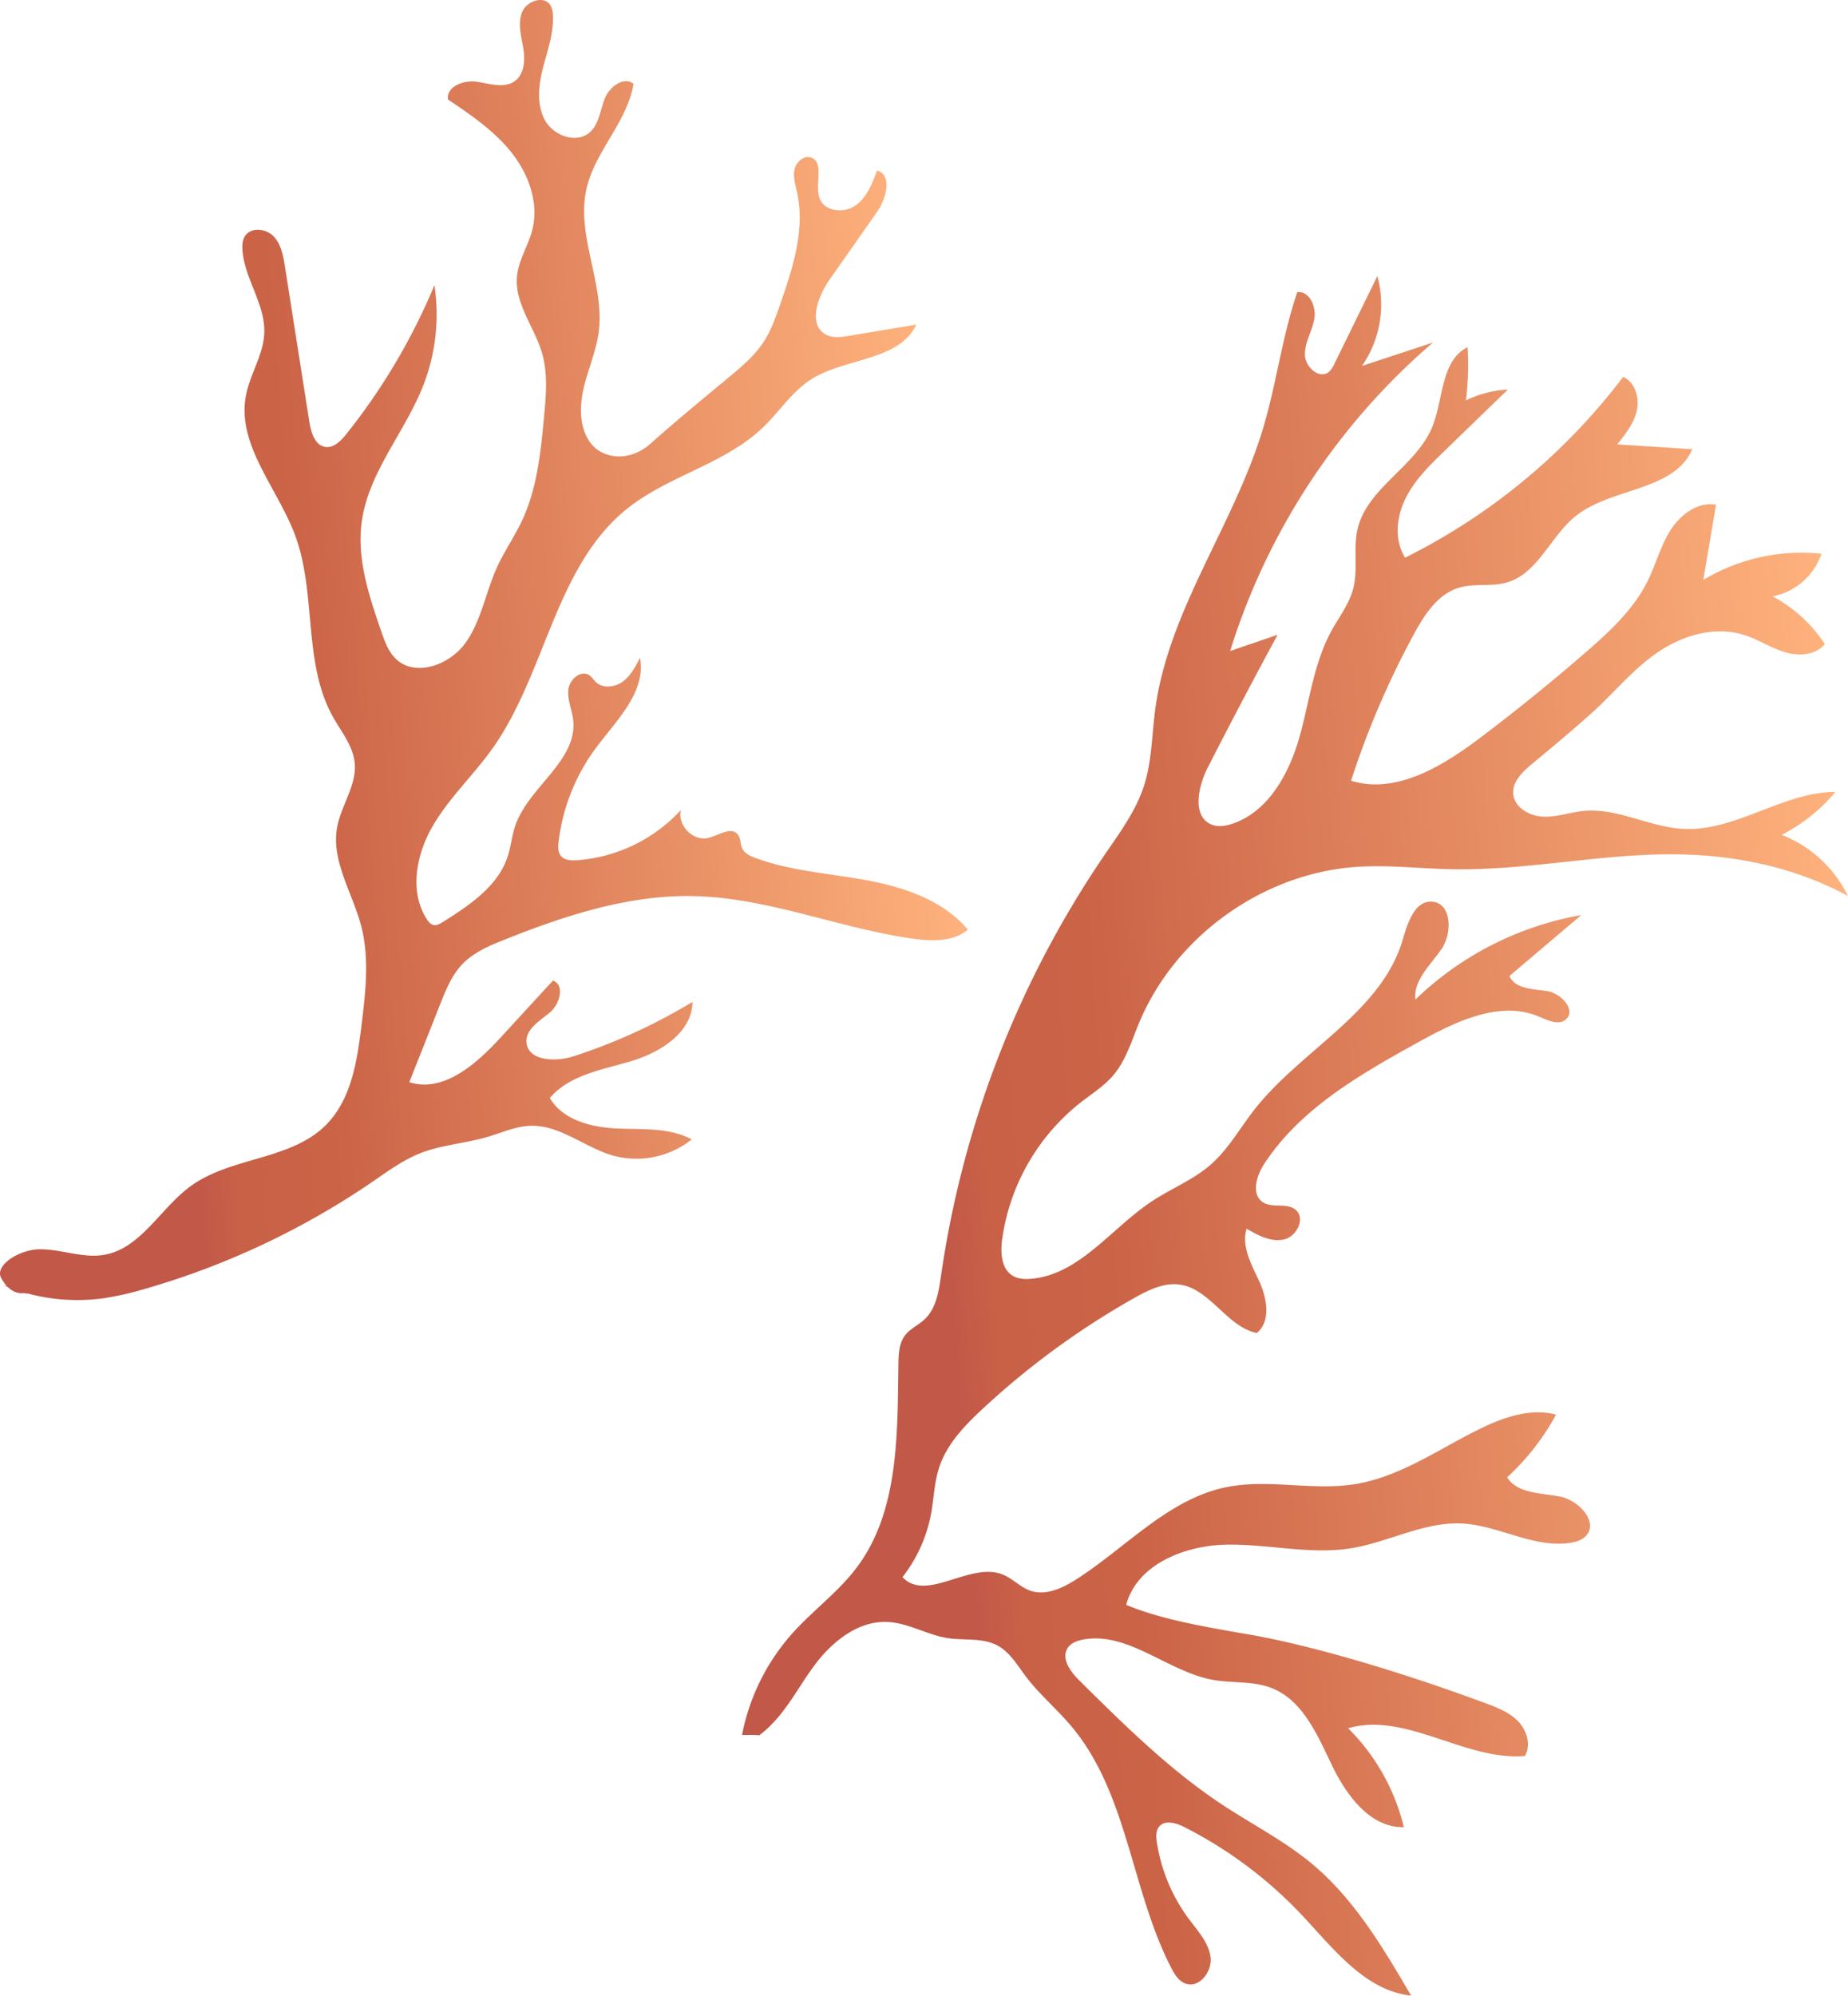 <svg xmlns="http://www.w3.org/2000/svg" xmlns:xlink="http://www.w3.org/1999/xlink" viewBox="0 0 1057.96 1142"><defs><style>.cls-1{fill:url(#New_swatch_4);}.cls-2{fill:url(#New_swatch_4-2);}</style><linearGradient id="New_swatch_4" x1="611.97" y1="524.99" x2="1060.21" y2="233.87" gradientTransform="translate(252.53 -83.39) rotate(28.54)" gradientUnits="userSpaceOnUse"><stop offset="0" stop-color="#c25848"/><stop offset="0.01" stop-color="#c45a48"/><stop offset="0.05" stop-color="#c96147"/><stop offset="0.17" stop-color="#cb6347"/><stop offset="1" stop-color="#ffb37d"/></linearGradient><linearGradient id="New_swatch_4-2" x1="79.15" y1="483.08" x2="459.72" y2="235.9" xlink:href="#New_swatch_4"/></defs><g id="Layer_2" data-name="Layer 2"><g id="Pattern"><path class="cls-1" d="M424.81,992.78a122,122,0,0,1,28.7-58c11.77-13.16,26.38-23.72,37-37.85,24.24-32.3,23.2-76.19,23.83-116.58.08-5.62.36-11.66,3.75-16.15,2.94-3.9,7.72-5.92,11.28-9.28,6.65-6.28,8.1-16.13,9.4-25.18a572,572,0,0,1,93.86-240.94c8.52-12.44,17.67-24.81,22.31-39.16,4.51-14,4.46-28.94,6.39-43.5,7.55-56.92,44.86-105.32,61.53-160.27,7.86-25.9,11.06-53.09,19.83-78.7,7-.76,11,8.41,9.75,15.34s-5.45,13.3-5.4,20.34,8.19,14.42,13.68,10a12.92,12.92,0,0,0,3.19-4.65q12.32-25.1,24.62-50.21a61.76,61.76,0,0,1-8.82,51.42L820.37,196A382.83,382.83,0,0,0,704.23,372.54l27.19-9.3q-20.46,37.75-40,76c-5.68,11.1-9.14,28.48,2.58,32.74,3.68,1.34,7.8.64,11.51-.6,20.39-6.85,32.22-28.18,38.19-48.85s8.21-42.74,18.57-61.59c4.32-7.85,10-15.11,12.34-23.76,3-11.11,0-23.11,2.55-34.32,5.51-23.81,33.52-35.9,42.78-58.53,6.51-15.91,4.84-38,20.24-45.66a171,171,0,0,1-.92,30.43,62.78,62.78,0,0,1,24-6.21L827,258c-8.48,8.22-17.12,16.66-22.37,27.24s-6.52,23.9-.23,33.89A354.85,354.85,0,0,0,929.22,215.68c6.87,3.06,9.5,11.95,7.84,19.29s-6.52,13.47-11.24,19.32l43,2.75c-10.42,24.19-46.28,21.82-66.82,38.31-14.39,11.56-21.51,32.75-39.23,37.93-8.9,2.6-18.69.37-27.57,3.05C823,340,815.38,351.9,809.31,363.12a498.5,498.5,0,0,0-35.86,83.65c26,8,52.67-8.49,74.36-24.89q30.68-23.19,59.76-48.4c13.77-11.93,27.57-24.6,35.66-40.92,4.72-9.51,7.37-20,13-29S972,287,982.42,288.78q-3.66,21.54-7.31,43.09a109.25,109.25,0,0,1,67.67-15,37,37,0,0,1-28,24.38,81.86,81.86,0,0,1,29.91,27.32c-5.25,6.47-15.12,7-23.09,4.56s-15-7.23-23-9.76c-16.55-5.27-35,0-49.38,9.77s-25.42,23.56-37.43,34.37-23.34,20.2-34.67,29.59c-5.38,4.46-11.26,10-10.81,17,.51,7.92,9.28,12.93,17.21,13.22s15.63-2.58,23.54-3.29c19.15-1.71,37.29,9.26,56.5,10.28,30.07,1.6,57.07-21.06,87.18-21.15a98.73,98.73,0,0,1-30.72,24.58,70.9,70.9,0,0,1,37.91,35c-29.47-16.1-63.29-23.3-96.87-23.85-43.38-.7-86.41,9.33-129.79,8.52-18-.33-36-2.53-54-1.39-54,3.42-104.58,39.6-125.27,89.58-4.22,10.21-7.43,21.15-14.56,29.59-5.23,6.19-12.21,10.58-18.61,15.55a120.89,120.89,0,0,0-45.12,78.55c-1,7.62-.48,16.94,6.16,20.81,3,1.74,6.6,1.94,10,1.69,27.95-2.07,46.33-29.05,69.74-44.48,10.81-7.12,23.17-12,33-20.44C703,658,709.7,645.74,718.1,635c26.87-34.29,72.65-55.51,84.95-97.3,2.81-9.57,6.85-22.43,16.81-21.73,11.14.78,11.72,17.78,5.45,27s-16.26,17.9-15,29a182,182,0,0,1,94.93-48.32L864.15,558.5c3.23,7.52,13.59,7.39,21.67,8.66s16.79,11.06,10.5,16.29c-4.14,3.44-10.22.44-15.18-1.67-22.21-9.46-47.22,2.49-68.35,14.15-33.49,18.49-68.34,38.21-89.17,70.3-4.4,6.78-7.39,17.3-.64,21.73,5.43,3.56,13.62.14,18.66,4.23,5.9,4.79.84,15.42-6.58,17.07s-14.81-2.32-21.38-6.15c-3.15,10.14,2.85,20.55,7.27,30.2s6.73,22.74-1.46,29.5c-17.21-3.68-26.61-25.21-44-27.71-9.17-1.32-18.11,3.13-26.18,7.68a457.68,457.68,0,0,0-86.75,63.39c-10.4,9.66-20.67,20.33-25,33.84-2.69,8.39-2.91,17.35-4.5,26a84,84,0,0,1-16.39,36.48c13.64,14.57,38.51-8.82,57.12-1.6,5.82,2.25,10.23,7.35,16.13,9.38,8.73,3,18.17-1.41,26-6.36,28.6-18.18,52.71-46,85.9-52.85,24.16-5,49.43,2.12,73.79-1.76,26-4.14,48.25-20.25,71.92-31.8,13.48-6.59,28.81-11.85,43.3-8a139.65,139.65,0,0,1-28,35.88c5.9,9.39,19.33,8.89,30.22,11s22.45,14.77,14.7,22.7c-2.2,2.26-5.41,3.22-8.53,3.73-20.91,3.37-41-9.88-62.12-11-21.84-1.12-42.16,10.71-63.75,14.17-23.59,3.77-47.6-2.58-71.49-2.07s-50.95,11.38-57.14,34.45c16.05,6.54,33.08,10.66,68.5,16.62s86.85,21,137,39.57c6.8,2.51,13.81,5.23,18.87,10.43s7.57,13.6,3.91,19.87c-34.48,2.82-68-25.44-101.22-15.9a119.27,119.27,0,0,1,31.91,56.6c-19.22.48-32.91-18.21-41.24-35.55s-16.76-37.29-34.72-44.16c-10.47-4-22.18-2.58-33.23-4.56-25.95-4.63-48.53-27.87-74.46-23.05-3.35.62-6.86,1.9-8.76,4.74-4,6,1.46,13.55,6.55,18.58,25.9,25.65,52,51.47,82.46,71.51,17,11.16,35.21,20.49,50.81,33.48,24.3,20.24,40.76,48.12,56.73,75.41-26.41-2.84-44.4-26.84-62.61-46.18a244.14,244.14,0,0,0-67.26-50.29c-4.64-2.35-11.06-4.23-14.37-.22-2,2.42-1.77,5.92-1.3,9a98.94,98.94,0,0,0,18.55,44.15c5,6.68,11.1,13.24,12.18,21.51s-6.47,18-14.32,15.15c-3.93-1.43-6.31-5.35-8.22-9.07-22.88-44.4-24.79-99.37-56.77-137.73-8.39-10.07-18.58-18.57-26.48-29-4.9-6.49-9.18-14-16.38-17.76-8.43-4.44-18.65-2.68-28.07-4.1-11.87-1.79-22.7-8.72-34.69-9.26-16.92-.78-31.82,11.33-41.92,24.93S448.76,982.49,434.64,993C433.54,992.86,432.44,992.78,424.81,992.78Z"/><path class="cls-2" d="M2.14,735.5a109.55,109.55,0,0,0,57.32,7.38,176.8,176.8,0,0,0,24-5.48,452.12,452.12,0,0,0,130-61.31c8.58-5.87,17.05-12.09,26.7-16,12.43-5,26.13-5.74,39-9.54,8.22-2.43,16.26-6.14,24.83-6.34,16.66-.39,30.58,12.27,46.59,16.94A50.76,50.76,0,0,0,396,652c-12.83-6.92-28.28-5.59-42.84-6.24s-31-4.84-38.39-17.43c11.23-13.28,30.1-16.16,46.75-21.16s34.81-16.44,34.9-33.83a324,324,0,0,1-68.13,31.12c-10.39,3.36-26.37,2.64-26.88-8.27-.35-7.45,7.62-12,13.35-16.79s8.81-15.78,1.78-18.27L286.33,594c-13.82,15-32.57,31.51-52,25.24L252,574.64c3.27-8.24,6.68-16.71,12.84-23.07,6.43-6.64,15.22-10.36,23.81-13.79,34.72-13.84,71.16-25.81,108.53-25,42.63.93,83.12,18.37,125.33,24.34,10.89,1.55,23.16,1.94,31.57-5.15-14-16.65-36.09-24.19-57.49-28.18s-43.51-5.27-64-12.78c-3.07-1.13-6.35-2.63-7.72-5.59-1.15-2.5-.74-5.64-2.42-7.81-3.71-4.82-10.93.32-16.81,1.85-8.75,2.27-18.15-7.25-15.77-16a89.71,89.71,0,0,1-59.57,28.8c-3.31.23-7.13.05-9.21-2.52-1.77-2.17-1.64-5.28-1.31-8.06A112.31,112.31,0,0,1,341.17,428c11.8-15.88,28.9-32.11,25.19-51.54-2.55,5-5.26,10.21-9.79,13.54s-11.47,4.13-15.53.23c-1.25-1.21-2.17-2.78-3.6-3.78-4.79-3.33-11.4,2.3-12.05,8.1s2,11.41,2.73,17.2c2.8,23.56-25.7,38.55-33.22,61-1.87,5.6-2.38,11.57-4.19,17.18-5.54,17.21-22,28.15-37.28,37.74-1.58,1-3.36,2-5.18,1.64s-3-1.87-3.92-3.35c-10.15-15.77-6-37.12,3.43-53.32s23.48-29.21,34.31-44.52c30.53-43.13,35.69-103.92,76.93-137,23.69-19,56-25.54,77.88-46.61,9.36-9,16.54-20.46,27.5-27.43,19.62-12.46,50.24-10.37,60.25-31.35l-38.43,6.43c-4.42.74-9.18,1.43-13.17-.61-10.66-5.46-5.08-21.62,1.8-31.42l27.22-38.79c5.35-7.63,9-21.07.08-23.79-2.77,7.52-5.9,15.52-12.47,20.1s-17.65,3.44-20.42-4.09c-3-8.07,3.06-21.08-5.21-23.45-4.21-1.2-8.37,2.86-9.2,7.15s.58,8.64,1.51,12.91c4.72,21.49-2.6,43.6-9.82,64.38-2.47,7.09-5,14.26-9,20.58-5.35,8.38-13.13,14.86-20.79,21.2-16.09,13.34-32.18,26.67-44.27,37.5s-27.39,8.68-34.13-.05-6.68-21-4.18-31.72,7.13-21,8.59-31.91c3.63-27.4-13-55.06-7-82,4.84-21.58,23.44-38.4,26.94-60.23-5.67-4.35-13.79,1.79-16.43,8.44s-3.25,14.61-8.6,19.35c-7.69,6.8-21,1.9-25.8-7.15s-3.49-20.11-.93-30,6.23-19.89,5.6-30.13A11.54,11.54,0,0,0,315.1,3c-3.66-5.84-13.67-2.42-16.22,4s-.5,13.56.65,20.35.81,14.93-4.75,19c-6.06,4.45-14.44,1.52-21.88.42s-17.59,2.77-16.39,10.19c13.12,8.85,26.46,17.91,36.3,30.3s15.82,28.9,11.94,44.24c-2.3,9.1-7.89,17.32-8.78,26.66-1.48,15.5,10,29,14.35,43.92,3.39,11.73,2.28,24.22,1.14,36.38-1.91,20.28-3.94,41-12.61,59.46-4.31,9.18-10.19,17.56-14.37,26.8-6.43,14.17-8.86,30.27-17.87,43s-28.79,20.07-40,9.29c-4.26-4.1-6.34-9.91-8.28-15.51-7-20.32-14.17-41.57-11.25-62.87,3.88-28.36,24.66-51.21,35.15-77.84a112.06,112.06,0,0,0,6.49-57.62,355.61,355.61,0,0,1-50.56,85.36c-3.07,3.83-7.17,8-12,7.2-5.87-.95-8-8.14-9-14q-7-44.51-14-89c-1-6.25-2.16-12.92-6.54-17.49s-13.13-5.42-16.45,0c-1.4,2.27-1.56,5.08-1.38,7.74,1.11,16.46,13.14,31.07,12.51,47.56-.48,12.51-8.21,23.59-10.52,35.9C135.48,254.67,159,279.4,169,306.45c12.33,33.34,4.28,72.73,21.61,103.76,4.78,8.55,11.5,16.58,12.46,26.33,1.25,12.8-7.79,24.25-10.08,36.91-3.5,19.35,8.93,37.59,13.84,56.64,4.71,18.22,2.47,37.42.2,56.11-2.53,20.76-5.85,43.22-20.77,57.89C166,664,132.07,662,109.08,678.8c-17.31,12.63-28.44,35.7-49.56,39.28-12,2-24-3.1-36.21-3.21S-3.22,724.11.64,731.23s8.7,9.33,13.49,8.7a7.6,7.6,0,0,1,.79.49C16,739.51,17.1,738.59,2.14,735.5Z"/></g></g></svg>